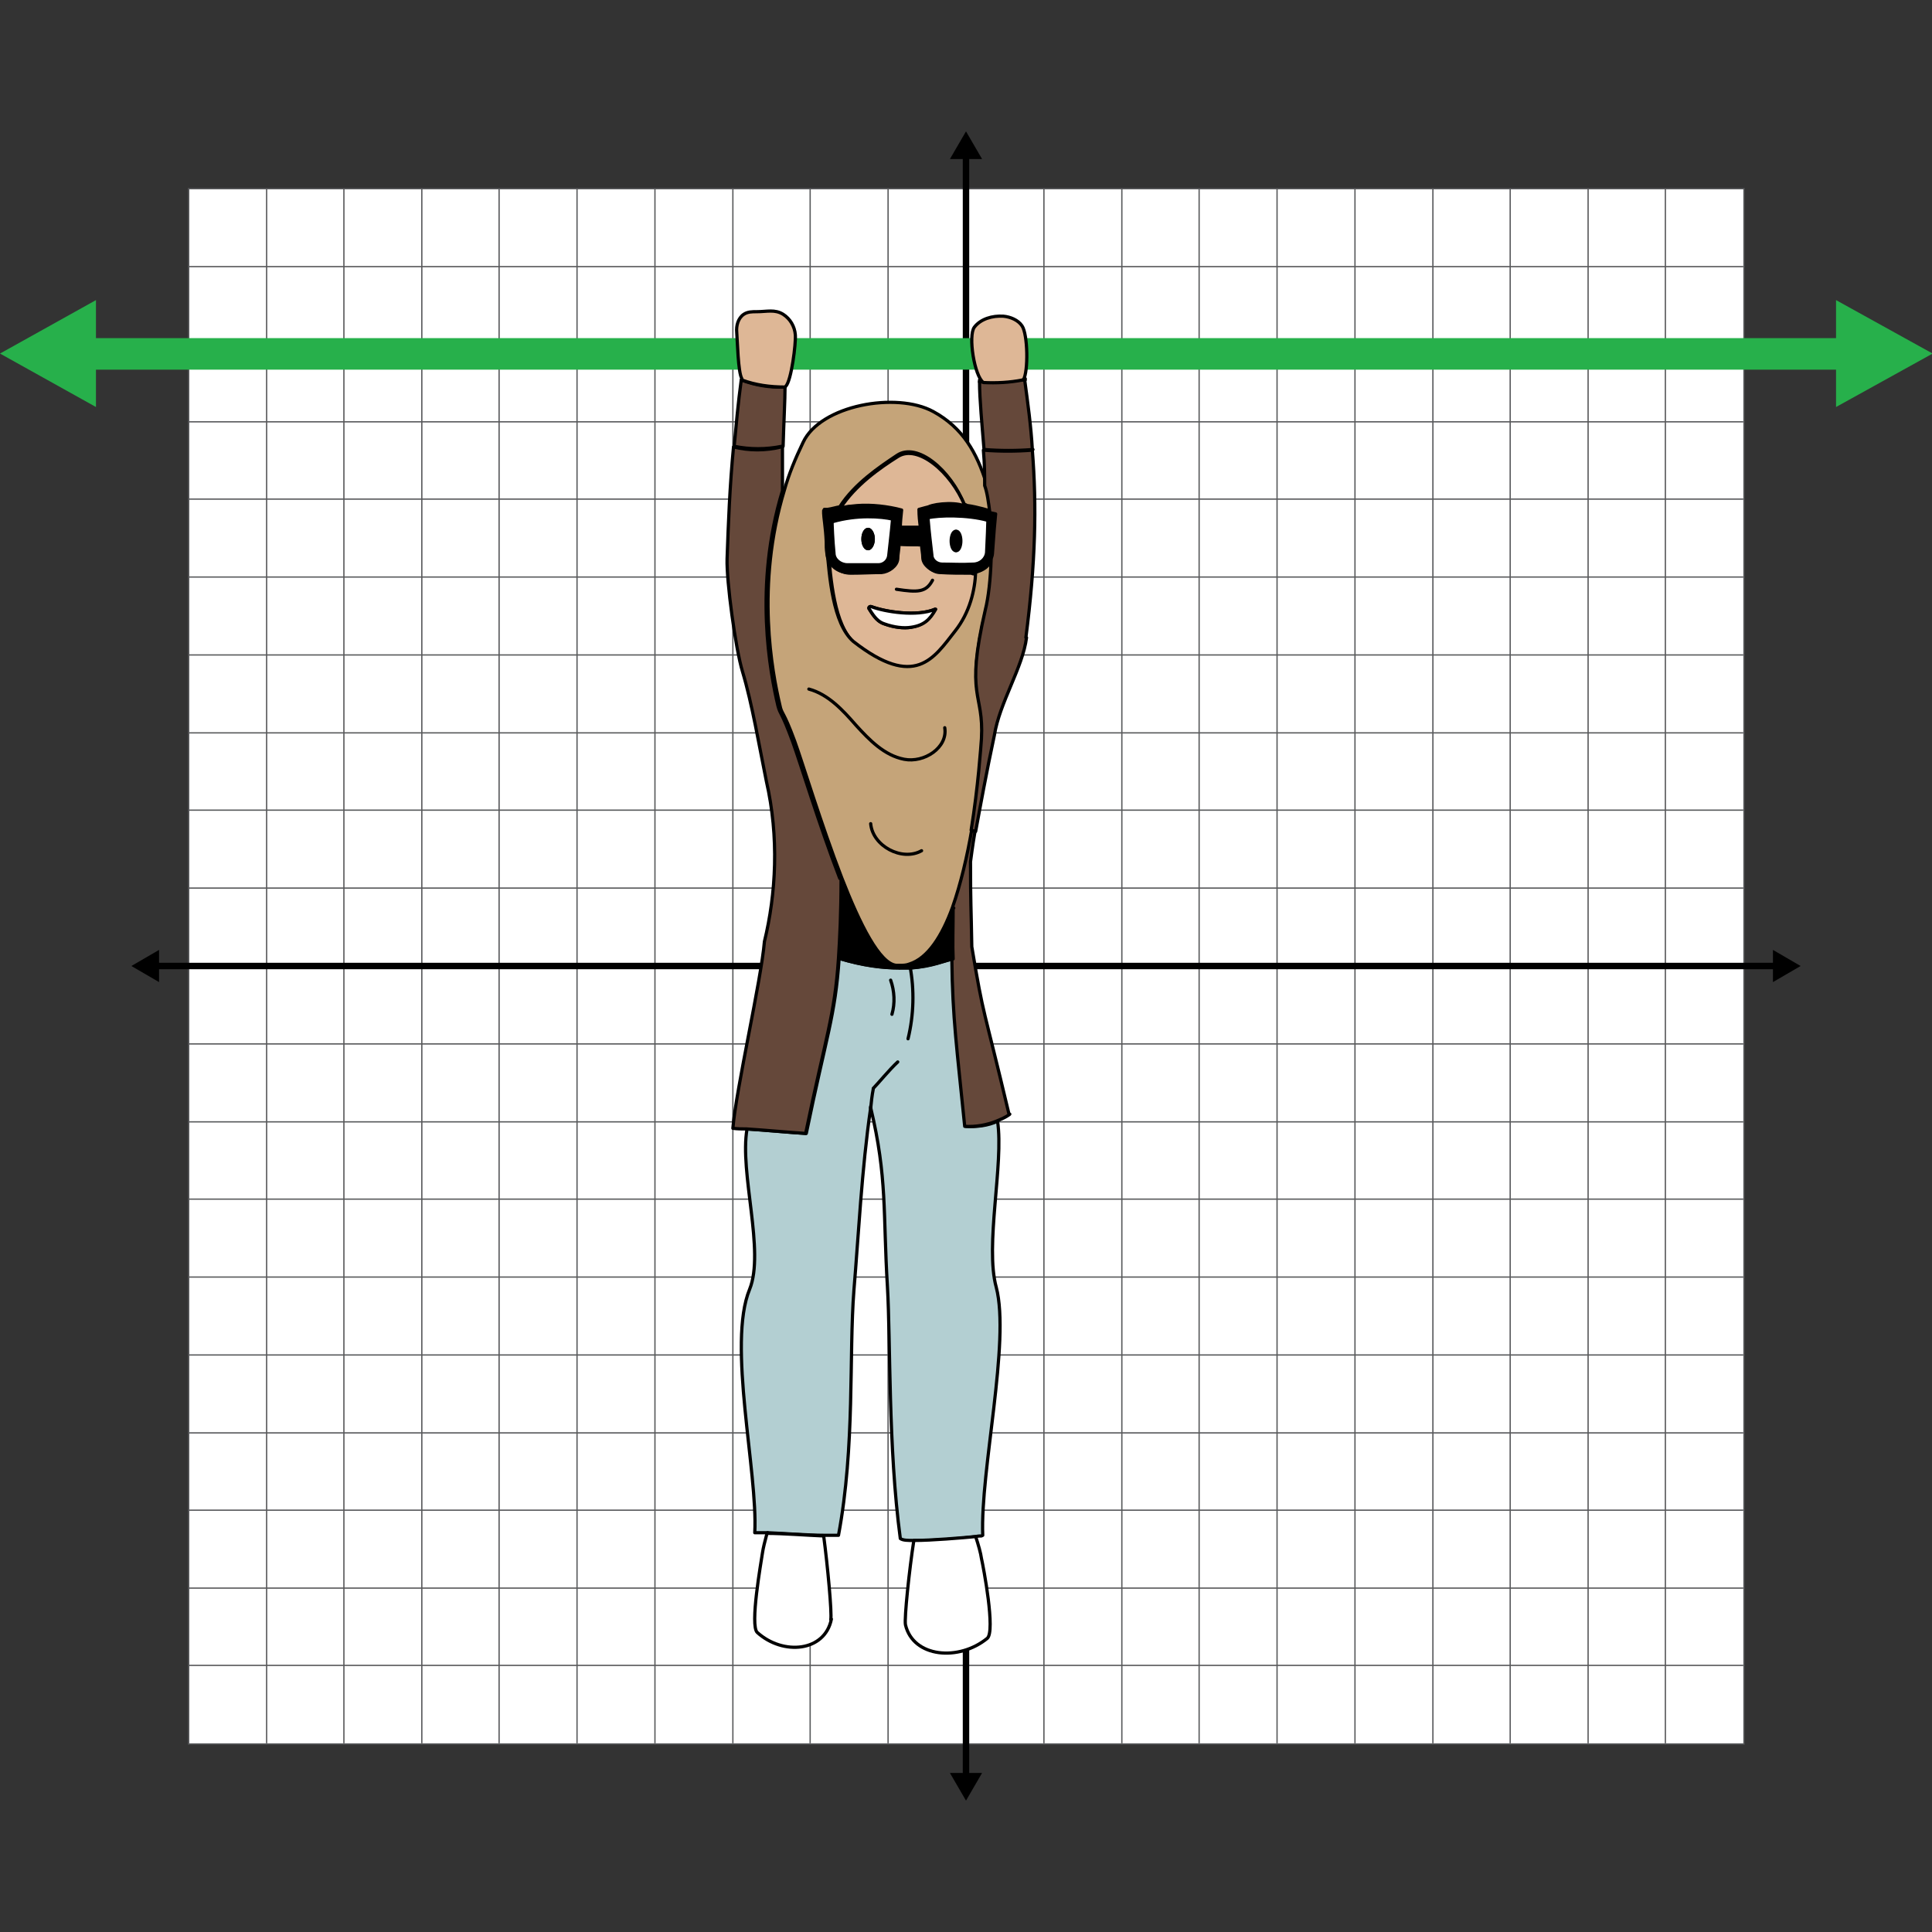 <?xml version="1.0" encoding="UTF-8"?><svg xmlns="http://www.w3.org/2000/svg" width="300" height="300" viewBox="0 0 300 300"><rect x="0" y="0" width="300" height="300" fill="#333333" stroke="none"/><defs><style>.cls-1{stroke:#58595b;stroke-width:.2px;}.cls-1,.cls-2{fill:#fff;}.cls-1,.cls-3{stroke-miterlimit:10;}.cls-4{fill:#c5a479;}.cls-4,.cls-5,.cls-6,.cls-7,.cls-2,.cls-8,.cls-9{stroke-linecap:round;stroke-linejoin:round;stroke-width:.5px;}.cls-4,.cls-5,.cls-6,.cls-7,.cls-2,.cls-8,.cls-9,.cls-3{stroke:#000;}.cls-5{fill:#deb796;}.cls-6{fill:#b3cfd2;}.cls-7{fill:#65483a;}.cls-8,.cls-3{fill:none;}.cls-10,.cls-11{stroke-width:0px;}.cls-11{fill:#27b04b;}</style></defs><g id="Grid"><rect class="cls-1" x="29.3" y="29.3" width="241.5" height="241.5"/><line class="cls-1" x1="29.3" y1="258.6" x2="270.7" y2="258.6"/><line class="cls-1" x1="29.3" y1="246.6" x2="270.7" y2="246.6"/><line class="cls-1" x1="29.3" y1="234.5" x2="270.7" y2="234.5"/><line class="cls-1" x1="29.3" y1="222.5" x2="270.7" y2="222.5"/><line class="cls-1" x1="29.3" y1="210.4" x2="270.7" y2="210.4"/><line class="cls-1" x1="29.3" y1="198.3" x2="270.7" y2="198.3"/><line class="cls-1" x1="29.3" y1="186.2" x2="270.7" y2="186.2"/><line class="cls-1" x1="29.3" y1="174.2" x2="270.7" y2="174.2"/><line class="cls-1" x1="29.3" y1="162.1" x2="270.7" y2="162.1"/><line class="cls-1" x1="29.3" y1="150" x2="270.7" y2="150"/><line class="cls-1" x1="29.3" y1="137.9" x2="270.7" y2="137.9"/><line class="cls-1" x1="29.3" y1="125.8" x2="270.7" y2="125.8"/><line class="cls-1" x1="29.3" y1="113.8" x2="270.7" y2="113.8"/><line class="cls-1" x1="29.3" y1="101.7" x2="270.7" y2="101.7"/><line class="cls-1" x1="29.3" y1="89.6" x2="270.7" y2="89.6"/><line class="cls-1" x1="29.3" y1="77.5" x2="270.7" y2="77.5"/><line class="cls-1" x1="29.3" y1="65.5" x2="270.7" y2="65.5"/><line class="cls-1" x1="29.3" y1="53.4" x2="270.7" y2="53.4"/><line class="cls-1" x1="29.3" y1="41.4" x2="270.7" y2="41.4"/><line class="cls-1" x1="258.6" y1="29.3" x2="258.6" y2="270.7"/><line class="cls-1" x1="246.6" y1="29.3" x2="246.6" y2="270.7"/><line class="cls-1" x1="234.5" y1="29.3" x2="234.5" y2="270.7"/><line class="cls-1" x1="222.5" y1="29.3" x2="222.5" y2="270.7"/><line class="cls-1" x1="210.4" y1="29.3" x2="210.4" y2="270.7"/><line class="cls-1" x1="198.3" y1="29.3" x2="198.3" y2="270.7"/><line class="cls-1" x1="186.2" y1="29.3" x2="186.2" y2="270.7"/><line class="cls-1" x1="174.2" y1="29.3" x2="174.2" y2="270.7"/><line class="cls-1" x1="162.1" y1="29.3" x2="162.1" y2="270.7"/><line class="cls-1" x1="150" y1="29.3" x2="150" y2="270.7"/><line class="cls-1" x1="137.9" y1="29.3" x2="137.9" y2="270.7"/><line class="cls-1" x1="125.8" y1="29.3" x2="125.8" y2="270.7"/><line class="cls-1" x1="113.8" y1="29.3" x2="113.8" y2="270.7"/><line class="cls-1" x1="101.7" y1="29.3" x2="101.7" y2="270.7"/><line class="cls-1" x1="89.6" y1="29.3" x2="89.6" y2="270.7"/><line class="cls-1" x1="77.5" y1="29.3" x2="77.5" y2="270.7"/><line class="cls-1" x1="65.5" y1="29.3" x2="65.5" y2="270.7"/><line class="cls-1" x1="53.4" y1="29.3" x2="53.4" y2="270.7"/><line class="cls-1" x1="41.4" y1="29.3" x2="41.4" y2="270.7"/><line class="cls-3" x1="23.9" y1="150" x2="276.1" y2="150"/><polygon class="cls-10" points="24.7 152.5 20.4 150 24.7 147.5 24.7 152.5"/><polygon class="cls-10" points="275.3 152.5 279.6 150 275.3 147.5 275.3 152.5"/><line class="cls-3" x1="150" y1="23.9" x2="150" y2="276.1"/><polygon class="cls-10" points="147.5 24.7 150 20.4 152.5 24.7 147.5 24.7"/><polygon class="cls-10" points="147.5 275.3 150 279.6 152.5 275.3 147.5 275.3"/></g><g id="Lines"><polygon class="cls-11" points="300.1 54.9 285.1 46.6 285.1 52.5 14.9 52.5 14.9 46.6 0 54.9 14.9 63.2 14.9 57.4 285.1 57.4 285.1 63.2 300.1 54.9"/></g><g id="Asia"><path class="cls-6" d="M152.4,238.5c-.2,0-.5,0-.9.1-2.2.3-6.8.7-9.6.6-.9,0-1.7,0-2.1-.3-1.9-14.2-1.5-30.5-2-39.1-.7-11.5,0-16.9-2.6-27.8-1.4,9.6-1.9,20-2.6,28.3-.8,10.2.2,24.2-2.4,38.1-.3,0-1.1,0-2.2,0-2.5,0-6.4-.3-8.8-.4-.9,0-1.7,0-2,0,.5-9.4-4.3-29.3-.8-37.8,2.4-5.9-1.6-18.1-.4-24.9h0c3.1.2,6.1.5,9.2.7,3.1-15.1,4.5-18.2,5.1-27.2,3.8,1.2,6.9,1.5,9.4,1.5s1.2,0,1.7,0c3.4-.2,5.4-1.2,6.6-1.4,0,9.2.7,14.1,2,26,1.7.1,3.4-.1,4.9-.8,1,6.6-2,19.3-.2,25.8,2.2,8.4-2.5,28.5-2.1,38.5Z"/><path class="cls-5" d="M150.8,89c-1.8,0-3.2,0-4.8-.1-1.1,0-2.4-1-2.5-2.1,0-.8-.2-1.5-.2-2.2h0c-1.1,0-1.4,0-3.7-.1h0c0,.8-.2,1.5-.2,2.3-.1,1.1-1.4,2-2.5,2.1-1.6,0-3,.1-4.8.1-1.8,0-3.3-1.3-3.4-3,0-.6,0-1.3-.1-1.8,0,.4,0,.8,0,1.2.4,4.4.9,11.7,4.1,14.5,9.6,7.5,12.5,2.6,15.8-1.6,2.3-2.9,3.1-6.4,3.2-9.2-.2,0-.4,0-.6,0ZM141.5,97.4c-1.2.2-2.7,0-4.1-.5-1-.3-1.6-1-2.4-2.3-.2-.2,0-.5.3-.4,2.1.8,7.1,1.6,9.9.4-.9,1.6-1.8,2.5-3.8,2.8Z"/><path class="cls-8" d="M147.9,148.9s0,0,.1,0c0,0,.2,0,.2,0"/><path class="cls-8" d="M139.4,164.9c-1.3,1.2-3.1,3.4-3.8,4.1"/><path class="cls-8" d="M150.5,79.1c0-.2-.2-.3-.4-.4"/><path class="cls-8" d="M132,78.6c-1,.2-1.8.6-1.9.9"/><path class="cls-8" d="M132,78.6c2-.5,4.9-.7,5.7,0"/><path class="cls-8" d="M144.8,90.1c-1,1.9-2.3,1.9-5.6,1.4"/><path class="cls-8" d="M135.6,169.1c-.2,1-.3,2-.4,3"/><path class="cls-8" d="M135.2,172c0,0,0-.1,0-.2"/><path class="cls-7" d="M156.8,173c-.6.5-1.4.8-2.1,1.1-1.5.6-3.2.9-4.9.8-1.2-12-1.9-16.8-2-26,0-2.3,0-4.8,0-7.8h-.1c1.3-3.7,2.3-8.1,3-12.2l.7.2c-.4,2.3-.6,4-.7,4.7,0,6.7.1,6.9.2,13.2,1.9,11.4,1.7,8.8,5.8,26.1Z"/><path class="cls-4" d="M153.1,94.6c-3.3,13.8-.2,12.7-.6,20,0,1.4-.5,7.5-1.6,14.2-.7,4.1-1.7,8.4-3,12.1-1.6,4.4-3.8,7.9-6.7,8.8-.5.2-1,.2-1.5.2s-.3,0-.5,0c-2.6-.2-5.7-6.4-8.5-13.6-3.2-8.3-6.1-17.9-7.3-21.2-1.8-4.9-2-4.1-2.3-5.6-1.2-5.1-3.8-18.6.7-33.4.7-2.5,1.7-4.9,2.9-7.4,2.7-5.8,14.5-7.9,20.2-4.8,4.6,2.5,6.8,6.4,8.3,11.3.3,1.2.6,2.6.8,4.2l-1.4-.4c-.8-.2-1.6-.4-2.4-.5h0c-.1,0-.3-.2-.5-.2-2.1-5.3-7.3-9.7-10.4-7.6-2.7,1.8-6.6,4.4-8.9,8-.6.1-1.2.3-1.9.4h-.5c0,.1,0,.4,0,.4,0,.6.3,2.2.4,4.4,0,.4,0,.8,0,1.2.4,4.4.9,11.7,4.1,14.5,9.6,7.5,12.5,2.6,15.8-1.6,2.3-2.9,3.1-6.4,3.2-9.2,1.2-.2,2.2-1,2.6-2.1-.1,2.9-.4,5.8-.9,7.8Z"/><path class="cls-9" d="M139,79c-2.3-.5-4.7-.7-7-.4h0c-.6,0-1.1.2-1.7.3-.6.1-1.2.3-1.9.4h-.5c0,.1,0,.4,0,.4,0,.6.3,2.2.4,4.4,0,.6,0,1.2.1,1.8.1,1.7,1.6,3,3.4,3,1.8,0,3.2,0,4.8-.1,1.1,0,2.4-1,2.5-2.1,0-.8.2-1.6.2-2.3,0-.8.2-1.7.2-2.6,0-.8.1-1.7.2-2.7l-.8-.2ZM137.9,86.2c0,.8-.8,1.4-1.6,1.4-1.6,0-3,.1-4.8,0-1.1,0-2-.8-2.1-1.8-.1-1.9-.2-4.5-.3-5,3.8-1.1,7.5-.9,9.3-.4-.2,2.4-.4,3.9-.6,5.7Z"/><path class="cls-8" d="M149.6,78.5c-1.7-.6-5.2-.2-5.7.4,2-.4,4.1-.5,6.2-.2-.1,0-.3-.2-.5-.2Z"/><path class="cls-5" d="M149.6,78.5c-1.7-.6-5.2-.2-5.7.4l-1.1.3c0,1,.1,1.9.2,2.7h-.1s-3.1,0-3.1,0h0c0-.8.1-1.7.2-2.7l-.8-.2c-2.3-.5-4.7-.7-7-.4h0c-.6,0-1.1.2-1.7.3,2.3-3.6,6.2-6.3,8.9-8,3.1-2,8.3,2.4,10.4,7.6Z"/><path class="cls-2" d="M129.2,80.9c0,.5.1,3.1.3,5,0,1,1,1.8,2.1,1.8,1.8,0,3.2,0,4.8,0,.8,0,1.5-.6,1.6-1.4.2-1.9.4-3.4.6-5.7-1.8-.4-5.5-.7-9.3.4ZM134.8,85.2c-.4,0-.8-.6-.8-1.5s.4-1.5.8-1.5.8.7.8,1.5-.4,1.5-.8,1.5Z"/><path class="cls-8" d="M153.4,80.9q0-.1,0,0h0Z"/><path class="cls-2" d="M145.3,94.6c-.9,1.6-1.8,2.5-3.8,2.8-1.2.2-2.7,0-4.1-.5-1-.3-1.6-1-2.4-2.3-.2-.2,0-.5.3-.4,2.1.8,7.1,1.6,9.9.4Z"/><path class="cls-8" d="M141.3,150c.7,3.7.6,7.6-.3,11.3"/><path class="cls-8" d="M138.3,152.2c.6,1.7.7,3.6.2,5.3"/><path class="cls-8" d="M125.6,107c3,.8,5.3,3.3,7.3,5.6,2.1,2.3,4.4,4.7,7.5,5.3,3.1.6,6.8-1.8,6.3-4.9"/><path class="cls-8" d="M135.2,127.9c.3,3.5,4.9,5.9,7.9,4.2"/><path class="cls-9" d="M143.2,84.6h0c-1.1,0-1.4,0-3.7-.1h0c0-.8.2-1.7.2-2.6h0s3.1,0,3.1,0h.1c0,.9.2,1.8.2,2.7Z"/><path class="cls-9" d="M135.6,83.7c0,.8-.4,1.5-.8,1.5s-.8-.6-.8-1.5.4-1.5.8-1.5.8.7.8,1.5Z"/><path class="cls-8" d="M129.2,80.9h0s0,0,0,0h0"/><path class="cls-7" d="M160.4,69.8c-2.5.2-5.1.2-7.6,0-.3-3.7-.7-7.9-.7-10.5.2,0,.4,0,.5,0,2.1.1,4.1,0,6.1-.4.1,0,.3,0,.4,0,.5,3.7,1,7.3,1.2,10.9Z"/><path class="cls-9" d="M153.8,79.5l-1.4-.4c-.8-.2-1.6-.4-2.4-.5h0c-2.1-.3-4.1-.2-6.2.2l-1.1.3c0,1,.1,1.9.2,2.7,0,1,.2,1.8.2,2.7,0,.7.2,1.4.2,2.2.1,1.1,1.4,2,2.5,2.1,1.6,0,3,.1,4.8.1.2,0,.4,0,.6,0,1.2-.2,2.2-1,2.6-2.1,0-.3.2-.6.2-.9.2-3,.4-5.3.5-6.2l-.9-.2ZM153.4,80.9h0c0,.4-.1,3.1-.2,5,0,1-1,1.8-2.1,1.8-1.8,0-3.2,0-4.8,0-.8,0-1.5-.6-1.6-1.4-.2-1.9-.4-3.4-.6-5.7,1.6-.4,6.1-.4,9.3.4,0,0,0,0,0,0h0Z"/><path class="cls-2" d="M144.1,80.5c.2,2.4.4,3.9.6,5.7,0,.8.8,1.4,1.6,1.4,1.6,0,3,.1,4.8,0,1.1,0,2-.8,2.1-1.8.1-1.9.2-4.6.2-5-3.2-.9-7.7-.8-9.3-.4ZM148.4,85.5c-.4,0-.7-.7-.7-1.5s.3-1.5.7-1.5.7.7.7,1.5-.3,1.5-.7,1.5Z"/><path class="cls-9" d="M149.2,84c0,.8-.3,1.5-.7,1.5s-.7-.7-.7-1.5.3-1.5.7-1.5.7.7.7,1.5Z"/><path class="cls-7" d="M159.4,99c-.6,4.7-4.2,10.1-5,15.2-1.2,5.6-2.2,11.1-2.9,14.9l-.7-.2c1.1-6.8,1.5-12.9,1.6-14.2.4-7.3-2.6-6.2.6-20,.5-2,.8-4.8.9-7.8,0-.3.2-.6.2-.9.2-3,.4-5.3.5-6.2l-.9-.2c-.2-1.6-.4-3.1-.8-4.2,0-1.4,0-3.3-.2-5.5,2.5.2,5.1.2,7.6,0,.7,8.7.5,17.5-1,29.1Z"/><path class="cls-8" d="M159.2,59c0,0,0-.1,0-.2"/><path class="cls-9" d="M148,141.1c0,3-.1,5.6,0,7.8-1.2.2-3.2,1.1-6.6,1.4-.5,0-1.1,0-1.7,0v-.3c.5,0,1.1,0,1.6-.2,2.9-.9,5-4.4,6.7-8.8h.1Z"/><path class="cls-9" d="M139.6,150v.3c-2.5,0-5.6-.4-9.4-1.5.2-3.1.3-7,.4-12.4h0c2.8,7.2,5.9,13.4,8.5,13.6.2,0,.3,0,.5,0Z"/><path class="cls-7" d="M130.6,136.4h0c0,5.4-.2,9.2-.4,12.4-.6,9-2,12.2-5.1,27.2-3.1-.2-6.1-.5-9.2-.7-.7,0-1.4,0-2.1-.1.5-6.1,4.4-23,4.9-29,1.8-7.4,2.3-16.2.3-24.9-1.1-5.4-2.2-12-3.7-17-1.1-3.6-2.5-14.1-2.4-17.5.2-5.6.4-11.1,1-17.4,2.4.6,5,.6,7.4,0h.2c0,2.4,0,4.8,0,6.8h0c-4.5,14.8-1.9,28.3-.7,33.4.4,1.5.5.7,2.3,5.6,1.2,3.3,4.1,12.9,7.3,21.2Z"/><line class="cls-8" x1="115.1" y1="59" x2="115.1" y2="59"/><path class="cls-7" d="M121.9,60.1c0,2-.2,5.6-.3,9.2h-.2c-2.4.5-5,.5-7.4,0,.3-3.2.6-6.6,1.1-10.3,2.1.8,4.4,1.2,6.7,1.1Z"/><path class="cls-8" d="M152.1,59c0,.1,0,.2,0,.3"/><path class="cls-5" d="M121.9,60.1c-2.3,0-4.6-.3-6.7-1.1,0,0,0,0,0,0v-.2c-.6-.9-.7-6.1-.8-7.2-.1-1,.2-2.2,1.1-2.8.6-.4,1.3-.4,2-.4,1.6,0,2.8-.4,4.1.4,1.1.7,1.8,1.9,1.9,3.2.1,1.3-.6,7.1-1.5,8Z"/><path class="cls-5" d="M158.8,59c-2,.4-4.1.5-6.1.4h0c-1.4-1-2.4-7.3-1.4-8.6,1-1.3,2.8-1.8,4.5-1.7,1.1.1,2.3.6,2.9,1.5.9,1.3,1,7.1.2,8.4Z"/><path class="cls-8" d="M158.8,59s0,0,0,0"/><path class="cls-2" d="M129.1,251.4c-1,5.1-7.5,5.7-11.5,2.1-1.2-1,.6-11,.8-12.4.1-.7.4-1.9.7-3,2.4,0,6.3.3,8.8.4.6,4.5,1.3,12,1.1,13Z"/><path class="cls-8" d="M119.2,238s0,0,0,0"/><path class="cls-2" d="M153.3,254.4c-4.4,3.6-11.5,3-12.7-2.1-.2-1,.6-8.6,1.3-13.1h0c2.8,0,7.4-.4,9.6-.6.4,1.2.8,2.6.9,3.4.3,1.3,2.2,11.3.9,12.4Z"/></g></svg>
